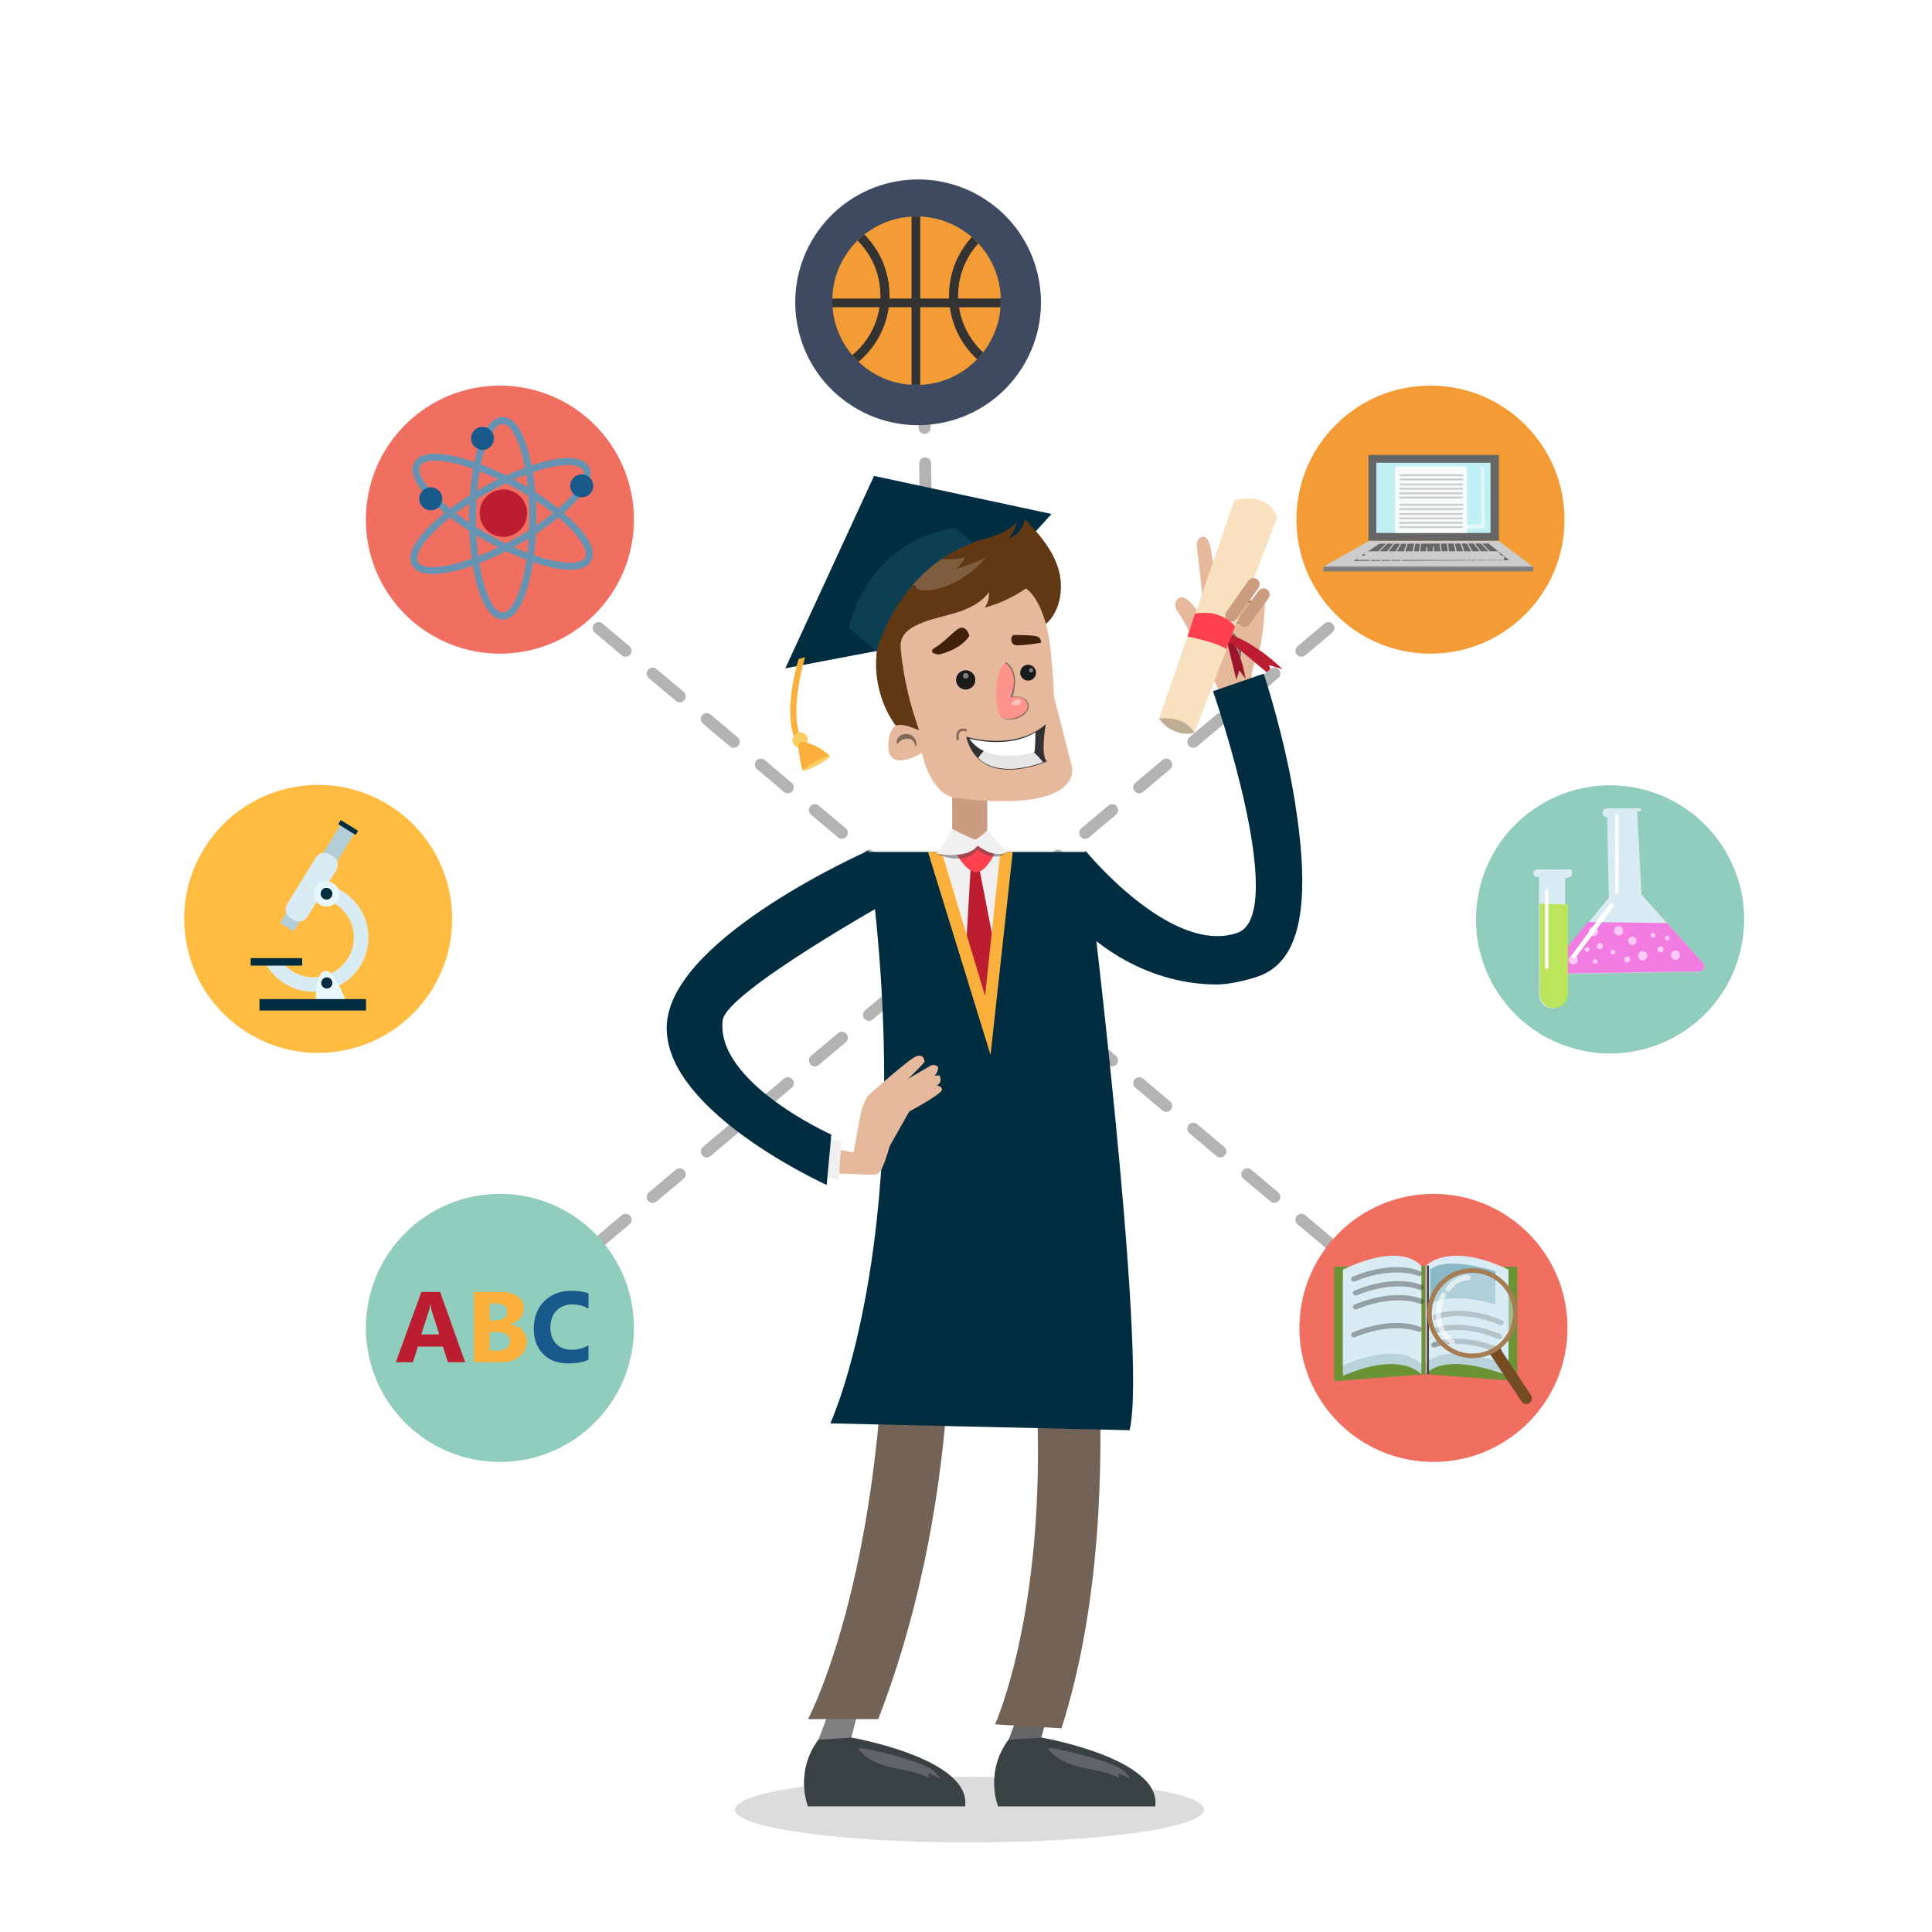 <?xml version="1.0" encoding="utf-8"?>
<!-- Generator: Adobe Illustrator 27.5.0, SVG Export Plug-In . SVG Version: 6.00 Build 0)  -->
<svg version="1.1" id="Layer_1" xmlns="http://www.w3.org/2000/svg" xmlns:xlink="http://www.w3.org/1999/xlink" x="0px" y="0px"
	 viewBox="0 0 443.362 443.362" style="enable-background:new 0 0 443.362 443.362;" xml:space="preserve">
<rect x="0" y="0" style="fill:#FFFFFF;" width="443.362" height="443.362"/>
<g>
	<path style="fill:#E6B89C;" d="M280.799,160.612c0,0-8.923-18.383-10.459-20.107c-1.536-1.724-0.071-4.659,2.134-2.918
		s4.194,5.699,4.194,5.699l-1.926-17.204c0,0-0.569-2.41,1.089-2.89c1.658-0.48,2.077,3.09,2.077,3.09l1.787,10.609l2.738-0.003
		l4.954,0.814l3.008-2.697c0,0,0,12.632-2.483,17.248c-1.668,3.1,0.225,9.213,0.225,9.213l-6.847-0.719L280.799,160.612z"/>
	<path style="opacity:0.49;fill:#1A1A1A;" d="M278.249,143.585c3.294,1.085,5.854,4.135,6.351,7.568
		c0.539-1.866,0.09-3.989-1.158-5.477C282.192,144.188,280.18,143.377,278.249,143.585z"/>
	<path style="opacity:0.49;fill:#1A1A1A;" d="M276.804,138.399c4.075-1.039,8.471-0.782,12.397,0.724
		c-2.438-1.682-5.6-1.768-8.562-1.775C279.274,137.344,277.746,137.411,276.804,138.399z"/>
	<path style="opacity:0.49;fill:#1A1A1A;" d="M278.843,143.543c0.465-0.008,0.93-0.015,1.394-0.023
		c0.783-0.013,1.569-0.026,2.343-0.149c0.763-0.12,1.505-0.346,2.243-0.57c-2.124-0.087-4.257,0.053-6.351,0.417
		c-0.072,0.077-0.025,0.213,0.064,0.27S278.738,143.544,278.843,143.543z"/>
	<path style="fill:#CC9C81;" d="M283.588,131.745l-1.329-0.265c-0.406-0.081-0.804,0.185-0.885,0.59l-2.135,10.701
		c-0.081,0.406,0.185,0.804,0.591,0.885l1.329,0.265c0.406,0.081,0.804-0.185,0.885-0.59l2.135-10.701
		C284.259,132.224,283.993,131.826,283.588,131.745z"/>
	<path style="fill:#F9E1C0;" d="M266.009,164.892c0,0,2.769,4.481,8.078,3.295l18.969-49.329c0,0-1.432-6.149-9.767-4.078
		L266.009,164.892z"/>
	<path style="fill:#CC9C81;" d="M288.466,132.923L288.466,132.923c-0.643-0.453-1.54-0.298-1.993,0.345l-5.051,7.163
		c-0.453,0.643-0.298,1.54,0.345,1.993l0,0c0.643,0.453,1.54,0.298,1.993-0.345l5.051-7.163
		C289.264,134.273,289.109,133.377,288.466,132.923z"/>
	<path style="fill:#9B152B;" d="M282.111,145.679c0,0,2.598,3.426,3.738,10.113l-1.44-1.947l-0.695,2.152
		c0,0-2.023-8.539-2.436-9.469L282.111,145.679z"/>
	<path style="fill:#BC1D30;" d="M282.144,145.554c0,0,5.59,1.654,12.206,8.042l-3.137-0.97l0.97,2.909c0,0-9.069-7.7-10.267-8.385
		L282.144,145.554z"/>
	<path style="fill:#CC9C81;" d="M290.786,135.301L290.786,135.301c-0.635-0.464-1.534-0.324-1.998,0.311l-4.359,5.967
		c-0.464,0.635-0.324,1.534,0.311,1.998l0,0c0.635,0.464,1.534,0.324,1.998-0.311l4.359-5.967
		C291.561,136.665,291.421,135.765,290.786,135.301z"/>
	<path style="fill:#FF404E;" d="M283.456,143.786c0,0-2.966-4.107-9.24-2.966l-1.711,5.247c0,0,7.016,1.369,8.898,2.909
		L283.456,143.786z"/>
	<path style="opacity:0.23;" d="M266.009,164.892c0,0,2.588,4.367,8.078,3.295C274.087,168.187,272.29,164.21,266.009,164.892z"/>
	<ellipse style="opacity:0.14;" cx="222.482" cy="415.287" rx="53.844" ry="7.529"/>
	<g>
		<path style="fill:#B3B3B3;" d="M131.168,140.271c-0.312,0-0.624-0.106-0.881-0.322l-3.142-2.645
			c-0.578-0.487-0.652-1.351-0.165-1.929c0.487-0.579,1.351-0.652,1.929-0.165l3.141,2.645c0.579,0.487,0.652,1.35,0.165,1.929
			C131.945,140.105,131.558,140.271,131.168,140.271z"/>
		<path style="fill:#B3B3B3;" d="M304.854,286.499c-0.311,0-0.624-0.106-0.881-0.322l-6.203-5.223
			c-0.578-0.487-0.652-1.351-0.166-1.929c0.487-0.579,1.351-0.652,1.929-0.166l6.203,5.223c0.578,0.487,0.652,1.351,0.166,1.929
			C305.632,286.334,305.244,286.499,304.854,286.499z M292.448,276.054c-0.311,0-0.624-0.106-0.881-0.322l-6.203-5.222
			c-0.578-0.487-0.652-1.351-0.165-1.929c0.488-0.578,1.35-0.652,1.929-0.166l6.203,5.222c0.578,0.487,0.652,1.351,0.166,1.929
			C293.225,275.888,292.837,276.054,292.448,276.054z M280.042,265.609c-0.311,0-0.624-0.106-0.881-0.322l-6.203-5.222
			c-0.578-0.487-0.652-1.351-0.165-1.929c0.487-0.578,1.351-0.652,1.929-0.166l6.203,5.222c0.578,0.487,0.652,1.351,0.165,1.929
			C280.819,265.444,280.432,265.609,280.042,265.609z M267.636,255.164c-0.311,0-0.624-0.106-0.881-0.322l-6.203-5.222
			c-0.578-0.487-0.652-1.351-0.165-1.929c0.487-0.578,1.351-0.652,1.929-0.166l6.203,5.222c0.578,0.487,0.652,1.351,0.165,1.929
			C268.413,254.998,268.026,255.164,267.636,255.164z M255.229,244.719c-0.311,0-0.624-0.106-0.881-0.322l-6.203-5.222
			c-0.579-0.487-0.652-1.351-0.166-1.929c0.488-0.579,1.351-0.652,1.929-0.166l6.203,5.222c0.578,0.487,0.652,1.351,0.165,1.929
			C256.006,244.554,255.619,244.719,255.229,244.719z M242.823,234.275c-0.311,0-0.624-0.106-0.881-0.322l-6.203-5.222
			c-0.578-0.487-0.652-1.351-0.165-1.929c0.487-0.578,1.351-0.652,1.929-0.166l6.203,5.222c0.578,0.487,0.652,1.351,0.165,1.929
			C243.6,234.109,243.213,234.275,242.823,234.275z M230.417,223.83c-0.311,0-0.624-0.106-0.881-0.322l-6.203-5.222
			c-0.578-0.487-0.652-1.35-0.165-1.929c0.487-0.578,1.35-0.653,1.929-0.165l6.203,5.222c0.579,0.487,0.652,1.351,0.166,1.929
			C231.194,223.664,230.807,223.83,230.417,223.83z M218.011,213.385c-0.311,0-0.624-0.106-0.881-0.322l-6.203-5.222
			c-0.579-0.487-0.652-1.351-0.165-1.929c0.487-0.579,1.351-0.652,1.929-0.165l6.203,5.222c0.579,0.487,0.652,1.351,0.165,1.929
			C218.788,213.219,218.401,213.385,218.011,213.385z M205.605,202.94c-0.312,0-0.624-0.106-0.881-0.322l-6.203-5.223
			c-0.579-0.487-0.652-1.35-0.165-1.929c0.487-0.579,1.35-0.652,1.929-0.165l6.203,5.223c0.579,0.487,0.652,1.35,0.165,1.929
			C206.382,202.775,205.995,202.94,205.605,202.94z M193.199,192.495c-0.311,0-0.624-0.106-0.881-0.322l-6.203-5.222
			c-0.578-0.487-0.652-1.35-0.165-1.929c0.487-0.579,1.351-0.652,1.929-0.165l6.203,5.222c0.579,0.487,0.652,1.35,0.165,1.929
			C193.976,192.329,193.589,192.495,193.199,192.495z M180.793,182.05c-0.311,0-0.624-0.106-0.881-0.322l-6.203-5.222
			c-0.579-0.487-0.652-1.35-0.165-1.929c0.486-0.578,1.35-0.653,1.929-0.165l6.203,5.222c0.578,0.487,0.652,1.35,0.165,1.929
			C181.57,181.885,181.182,182.05,180.793,182.05z M168.387,171.606c-0.311,0-0.624-0.106-0.881-0.322l-6.203-5.223
			c-0.578-0.487-0.652-1.351-0.165-1.929c0.487-0.579,1.351-0.652,1.929-0.166l6.203,5.223c0.578,0.487,0.652,1.351,0.165,1.929
			C169.164,171.44,168.776,171.606,168.387,171.606z M155.981,161.161c-0.311,0-0.624-0.106-0.881-0.322l-6.203-5.222
			c-0.578-0.487-0.652-1.35-0.165-1.929c0.487-0.579,1.351-0.652,1.929-0.165l6.203,5.222c0.578,0.487,0.652,1.35,0.165,1.929
			C156.758,160.995,156.371,161.161,155.981,161.161z M143.574,150.716c-0.311,0-0.624-0.106-0.881-0.322l-6.203-5.222
			c-0.579-0.487-0.652-1.35-0.165-1.929c0.487-0.578,1.35-0.652,1.929-0.165l6.203,5.222c0.578,0.487,0.652,1.35,0.165,1.929
			C144.351,150.55,143.964,150.716,143.574,150.716z"/>
		<path style="fill:#B3B3B3;" d="M314.199,294.367c-0.312,0-0.624-0.106-0.881-0.322l-3.142-2.645
			c-0.578-0.487-0.652-1.351-0.166-1.929c0.487-0.579,1.352-0.652,1.929-0.166l3.142,2.645c0.578,0.487,0.652,1.351,0.166,1.929
			C314.976,294.201,314.588,294.367,314.199,294.367z"/>
	</g>
	<g>
		<path style="fill:#B3B3B3;" d="M311.058,140.271c0.311,0,0.624-0.106,0.881-0.322l3.142-2.645
			c0.578-0.487,0.652-1.351,0.165-1.929c-0.487-0.579-1.35-0.652-1.929-0.165l-3.142,2.645c-0.579,0.487-0.652,1.35-0.165,1.929
			C310.281,140.105,310.669,140.271,311.058,140.271z"/>
		<path style="fill:#B3B3B3;" d="M136.324,286.012c-0.487-0.578-0.412-1.442,0.166-1.929l6.203-5.223
			c0.578-0.486,1.442-0.413,1.929,0.166c0.487,0.578,0.412,1.442-0.166,1.929l-6.203,5.223c-0.257,0.216-0.569,0.322-0.881,0.322
			C136.982,286.499,136.595,286.334,136.324,286.012z M148.731,275.567c-0.487-0.578-0.412-1.442,0.166-1.929l6.203-5.222
			c0.578-0.486,1.441-0.412,1.929,0.166c0.487,0.578,0.413,1.442-0.165,1.929l-6.203,5.222c-0.257,0.216-0.57,0.322-0.881,0.322
			C149.389,276.054,149.001,275.888,148.731,275.567z M161.137,265.122c-0.487-0.578-0.413-1.442,0.165-1.929l6.203-5.222
			c0.578-0.486,1.442-0.412,1.929,0.166c0.487,0.578,0.413,1.442-0.165,1.929l-6.203,5.222c-0.257,0.216-0.57,0.322-0.881,0.322
			C161.794,265.609,161.407,265.444,161.137,265.122z M173.543,254.677c-0.487-0.578-0.413-1.442,0.165-1.929l6.203-5.222
			c0.578-0.486,1.442-0.412,1.929,0.166c0.487,0.578,0.413,1.442-0.165,1.929l-6.203,5.222c-0.257,0.216-0.57,0.322-0.881,0.322
			C174.2,255.164,173.813,254.998,173.543,254.677z M185.949,244.232c-0.487-0.578-0.413-1.442,0.165-1.929l6.203-5.222
			c0.578-0.487,1.441-0.413,1.929,0.166c0.487,0.578,0.413,1.442-0.165,1.929l-6.203,5.222c-0.257,0.216-0.57,0.322-0.881,0.322
			C186.607,244.719,186.22,244.554,185.949,244.232z M198.355,233.788c-0.487-0.578-0.413-1.442,0.166-1.929l6.203-5.222
			c0.578-0.486,1.441-0.412,1.929,0.166c0.487,0.578,0.413,1.442-0.165,1.929l-6.203,5.222c-0.257,0.216-0.57,0.322-0.881,0.322
			C199.013,234.275,198.626,234.109,198.355,233.788z M210.761,223.342c-0.487-0.578-0.413-1.442,0.165-1.929l6.203-5.222
			c0.579-0.488,1.442-0.413,1.929,0.165c0.487,0.579,0.413,1.442-0.165,1.929l-6.203,5.222c-0.257,0.216-0.569,0.322-0.881,0.322
			C211.419,223.83,211.032,223.664,210.761,223.342z M223.167,212.898c-0.487-0.578-0.413-1.442,0.165-1.929l6.203-5.222
			c0.578-0.486,1.441-0.413,1.929,0.165c0.487,0.578,0.413,1.442-0.166,1.929l-6.203,5.222c-0.257,0.216-0.569,0.322-0.881,0.322
			C223.826,213.385,223.438,213.219,223.167,212.898z M235.574,202.453c-0.487-0.578-0.413-1.442,0.165-1.929l6.203-5.223
			c0.578-0.487,1.442-0.413,1.929,0.165c0.487,0.578,0.413,1.442-0.165,1.929l-6.203,5.223c-0.257,0.216-0.57,0.322-0.881,0.322
			C236.232,202.94,235.844,202.775,235.574,202.453z M247.98,192.008c-0.487-0.578-0.413-1.442,0.165-1.929l6.203-5.222
			c0.578-0.487,1.441-0.413,1.929,0.165c0.487,0.579,0.413,1.442-0.165,1.929l-6.203,5.222c-0.257,0.216-0.57,0.322-0.881,0.322
			C248.637,192.495,248.25,192.329,247.98,192.008z M260.386,181.563c-0.487-0.579-0.413-1.442,0.165-1.929l6.203-5.222
			c0.579-0.488,1.443-0.413,1.929,0.165c0.487,0.579,0.413,1.442-0.165,1.929l-6.203,5.222c-0.257,0.216-0.57,0.322-0.881,0.322
			C261.044,182.05,260.657,181.885,260.386,181.563z M272.792,171.118c-0.487-0.578-0.413-1.442,0.165-1.929l6.203-5.223
			c0.578-0.487,1.442-0.413,1.929,0.166c0.487,0.578,0.413,1.442-0.165,1.929l-6.203,5.223c-0.257,0.216-0.57,0.322-0.881,0.322
			C273.45,171.606,273.063,171.44,272.792,171.118z M285.198,160.673c-0.487-0.579-0.413-1.442,0.165-1.929l6.203-5.222
			c0.578-0.487,1.441-0.413,1.929,0.165c0.487,0.578,0.413,1.442-0.165,1.929l-6.203,5.222c-0.257,0.216-0.57,0.322-0.881,0.322
			C285.856,161.161,285.469,160.995,285.198,160.673z M297.604,150.228c-0.487-0.578-0.413-1.442,0.165-1.929l6.203-5.222
			c0.579-0.487,1.442-0.413,1.929,0.165c0.487,0.579,0.413,1.442-0.165,1.929l-6.203,5.222c-0.257,0.216-0.57,0.322-0.881,0.322
			C298.262,150.716,297.875,150.55,297.604,150.228z"/>
		<path style="fill:#B3B3B3;" d="M128.028,294.367c0.311,0,0.624-0.106,0.881-0.322l3.142-2.645
			c0.578-0.487,0.652-1.351,0.166-1.929c-0.487-0.579-1.352-0.652-1.929-0.166l-3.141,2.645c-0.578,0.487-0.652,1.351-0.166,1.929
			C127.25,294.201,127.638,294.367,128.028,294.367z"/>
	</g>
	<g>
		<path style="fill:#B3B3B3;" d="M210.929,82.899c-0.204-0.235-0.329-0.541-0.333-0.877l-0.057-4.106
			c-0.01-0.756,0.594-1.377,1.35-1.387c0.756-0.011,1.377,0.594,1.387,1.35l0.057,4.106c0.01,0.756-0.594,1.377-1.35,1.387
			C211.563,83.378,211.184,83.194,210.929,82.899z"/>
		<path style="fill:#B3B3B3;" d="M212.281,104.959c-0.756,0.01-1.36,0.632-1.35,1.387l0.09,6.536
			c0.924,0.091,1.833,0.245,2.744,0.481l-0.097-7.054C213.658,105.553,213.038,104.949,212.281,104.959z"/>
		<path style="fill:#B3B3B3;" d="M211.153,99.115c0.255,0.295,0.634,0.479,1.054,0.473c0.756-0.01,1.36-0.632,1.35-1.388
			l-0.112-8.108c-0.011-0.756-0.632-1.36-1.387-1.35c-0.756,0.011-1.361,0.632-1.35,1.388l0.112,8.108
			C210.824,98.574,210.949,98.88,211.153,99.115z"/>
	</g>
	<g>
		<path style="fill:#666666;" d="M240.361,393.46l-1.383,5.296c0,0,27.547,4.754,26.125,15.754h-36.045c0,0-3.162-7.64,2.371-15.213
			l3.32-8.779l5.059,2.553L240.361,393.46z"/>
		<path style="fill:#3A4142;" d="M238.977,398.756c0,0,27.547,4.754,26.125,15.754h-36.045c0,0-3.162-7.697,2.371-15.27
			L238.977,398.756z"/>
	</g>
	<g>
		<path style="fill:#808080;" d="M196.728,393.46l-1.383,5.296c0,0,27.547,4.754,26.124,15.754h-36.045c0,0-3.162-7.64,2.371-15.213
			l3.32-8.779l5.059,2.553L196.728,393.46z"/>
		<path style="fill:#3A4142;" d="M195.344,398.756c0,0,27.547,4.754,26.124,15.754h-36.045c0,0-3.162-7.697,2.371-15.27
			L195.344,398.756z"/>
	</g>
	<path style="fill:#736357;" d="M247.238,267.966c0,0,14.07,73.114-3.636,128.648l-15.256-0.902c0,0,12.726-28.038,9.248-80.146
		l-3.764-32.478c0,0-5.247-5.943-16.313,2.351c0,0,5.217,54.07-15.967,109.07h-16.125c0,0,21.817-40.734,17.074-125.838
		L247.238,267.966z"/>
	<path style="fill:#012D41;" d="M199.211,195.51h49.965c0,0,14.374,115.414,10.039,132.704l-68.674-1.574
		C190.541,326.64,211.074,282.51,199.211,195.51z"/>
	<polygon style="fill:#F0F0F1;" points="214.829,195.917 226.686,234.925 230.717,195.798 	"/>
	<rect x="218.505" y="182.4" style="fill:#CC9C81;" width="8.063" height="10.671"/>
	<g>
		<polygon style="fill:#BC1D30;" points="224.552,198.327 228.425,218.247 226.686,234.925 221.627,218.484 222.813,198.011 		"/>
		<path style="fill:#FF404E;" d="M219.572,196.114c0,0,2.371,4.189,4.585,4.031c2.213-0.158,4.031-4.189,4.031-4.189l-3.873-1.897
			L219.572,196.114z"/>
	</g>
	<polygon style="fill:#FCB03C;" points="227.313,242.087 212.957,195.51 216.094,195.51 226.058,228.542 229.555,195.51 
		232.407,195.51 	"/>
	<polygon style="fill:#012D41;" points="215.295,146.695 180.217,153.369 200.579,109.221 241.305,117.948 	"/>
	<path style="opacity:0.49;fill:#4B4B4C;" d="M223.722,193.693c0.632,0,7.173,2.016,7.173,2.016s-2.45,2.371-6.64-0.711
		c0,0-2.283,3.883-9.545,0.919C214.71,195.917,223.089,193.693,223.722,193.693z"/>
	<path style="fill:#F0F0F1;" d="M218.416,190.166c0,0,4.713,2.47,5.345,2.47c0.632,0,2.865-2.115,2.865-2.115l4.407,5.118
		c0,0-2.529,1.502-6.719-1.581c0,0-1.541,3.122-9.485,1.858C214.829,195.917,216.519,194.355,218.416,190.166z"/>
	<path style="fill:#E6B89C;" d="M211.554,172.817c0,0,1.907,9.486,7.728,10.279c5.821,0.793,16.746,1.597,22.56-1.063
		c5.815-2.66,3.939-6.891,3.939-6.891l-3.916-15.324c0,0-0.369-11.574-1.899-16.891c-1.53-5.317-3.649-12.11-5.042-13.519
		c-1.393-1.409-15.984-0.665-21.838,4.145c-5.854,4.81-11.892,4.409-11.344,6.883c0.548,2.475,8.585,26.976,8.585,26.976
		s-6.197-4.386-6.476,3.508C203.615,177.639,211.554,172.817,211.554,172.817z"/>
	<path style="fill:#1A1A1A;" d="M223.736,155.411c-0.338-1.175-1.564-1.853-2.739-1.515c-1.175,0.338-1.853,1.564-1.515,2.739
		c0.338,1.175,1.564,1.853,2.739,1.515S224.074,156.586,223.736,155.411z"/>
	<path style="fill:#1A1A1A;" d="M237.685,153.865c-0.278-0.965-1.285-1.522-2.25-1.244c-0.965,0.278-1.522,1.285-1.244,2.25
		c0.278,0.965,1.285,1.522,2.25,1.244C237.406,155.837,237.963,154.83,237.685,153.865z"/>
	<path style="opacity:0.49;fill:#1A1A1A;" d="M233.17,164.934c-0.996,0.287-2.143,0.302-3.207-0.188
		c-0.119-0.054-0.171-0.196-0.117-0.314c0.056-0.12,0.197-0.17,0.314-0.117c1.628,0.749,3.478,0.177,4.506-0.674
		c0.724-0.597,1.065-1.323,0.913-1.942c-0.415-1.696-3.45-1.38-3.481-1.377c-0.08,0.01-0.159-0.023-0.21-0.085
		c-0.051-0.063-0.067-0.146-0.043-0.223c1.864-5.792-0.946-7.456-1.066-7.525c-0.114-0.064-0.154-0.208-0.091-0.322
		c0.063-0.114,0.206-0.157,0.321-0.092c0.132,0.073,3.165,1.831,1.391,7.751c0.903-0.037,3.219,0.041,3.639,1.76
		c0.196,0.801-0.204,1.706-1.072,2.421C234.498,164.396,233.871,164.732,233.17,164.934z"/>
	<path style="fill:#42210B;" d="M215.386,150.214c0,0,4.818-0.901,7.054-4.249c0,0-0.173-1.484-1.448-1.908
		c-1.275-0.424-3.675,2.947-6.382,4.545C212.534,149.827,215.386,150.214,215.386,150.214z"/>
	<path style="fill:#42210B;" d="M238.85,147.516c0,0-5.062,0.807-5.974,0.499c-0.911-0.308-1.057-1.65-0.399-2.287
		c0,0,5.067-0.102,5.84,0.488C239.089,146.807,238.85,147.516,238.85,147.516z"/>
	<path style="fill:#FE938C;" d="M230.689,152.167c0,0,3.545,2.066,1.157,7.847c0,0,3.471-0.656,3.956,1.672
		c0.485,2.328-3.972,3.963-5.84,3.06C228.095,163.842,228.08,153.278,230.689,152.167z"/>
	<path style="opacity:0.49;fill:#1A1A1A;" d="M205.833,170.678c-0.251-0.726,0.225-1.544,0.888-1.931
		c0.823-0.481,1.935-0.423,2.689,0.16c0.754,0.583,1.089,1.661,0.777,2.561c-0.235-0.78-0.586-1.676-1.372-1.886
		c-0.234-0.063-0.48-0.053-0.722-0.035c-0.541,0.041-1.114,0.14-1.516,0.505C206.333,170.273,206.149,170.59,205.833,170.678z"/>
	<path style="opacity:0.43;fill:#FFFFFF;" d="M232.494,160.877c0.366-0.259,0.827-0.381,1.273-0.337
		c0.201,0.02,0.416,0.084,0.529,0.251c0.119,0.177,0.085,0.426-0.039,0.599c-0.124,0.173-0.32,0.281-0.521,0.354
		c-0.316,0.114-0.659,0.151-0.993,0.108c-0.151-0.02-0.305-0.058-0.423-0.154c-0.118-0.096-0.189-0.262-0.137-0.405
		c0.082-0.224,0.4-0.279,0.499-0.496c0.081,0.038,0.163,0.076,0.245,0.113"/>
	<path style="opacity:0.43;fill:#FFFFFF;" d="M222.256,154.912c-0.1-0.346-0.461-0.546-0.807-0.446
		c-0.346,0.1-0.546,0.461-0.446,0.807c0.1,0.346,0.461,0.546,0.807,0.446C222.155,155.619,222.355,155.258,222.256,154.912z"/>
	<path style="opacity:0.43;fill:#FFFFFF;" d="M237.099,153.684c-0.076-0.262-0.349-0.414-0.611-0.338
		c-0.262,0.075-0.414,0.349-0.338,0.611c0.076,0.262,0.349,0.414,0.611,0.338C237.023,154.22,237.174,153.946,237.099,153.684z"/>
	<path style="opacity:0.19;fill:#FFFFFF;" d="M213.02,406.937c0.034,0.383,0.105,0.762,0.212,1.127
		c-2.668-1.478-5.694-1.797-8.603-2.459c-2.909-0.662-5.928-1.815-7.802-4.438c0.889-0.033,1.774,0.132,2.65,0.31
		c3.769,0.766,7.496,1.796,11.155,3.083c1.968,0.692,4.089,1.616,5.087,3.671C214.849,407.724,213.946,407.291,213.02,406.937z"/>
	<path style="opacity:0.19;fill:#FFFFFF;" d="M256.653,406.937c0.034,0.383,0.105,0.762,0.212,1.127
		c-2.668-1.478-5.694-1.797-8.603-2.459c-2.909-0.662-5.928-1.815-7.802-4.438c0.889-0.033,1.774,0.132,2.65,0.31
		c3.769,0.766,7.496,1.796,11.155,3.083c1.968,0.692,4.089,1.616,5.087,3.671C258.482,407.724,257.579,407.291,256.653,406.937z"/>
	<g>
		<path style="opacity:0.49;fill:#1A1A1A;" d="M219.864,169.851c-0.016,0.006-0.034,0.01-0.052,0.013
			c-0.149,0.022-0.287-0.079-0.309-0.227c-0.149-0.976,0.011-1.673,0.475-2.072c0.674-0.582,1.693-0.267,1.736-0.254
			c0.143,0.045,0.223,0.197,0.179,0.339c-0.045,0.145-0.196,0.222-0.34,0.18c-0.008-0.003-0.783-0.238-1.223,0.148
			c-0.388,0.335-0.372,1.042-0.291,1.576C220.059,169.685,219.983,169.807,219.864,169.851z"/>
		<g>
			<path style="fill:#333333;" d="M221.71,169.055c0,0,11.014,3.513,18.288-2.866c0,0-1.301,7.126,0.256,8.528
				C240.254,174.716,224.997,181.641,221.71,169.055z"/>
			<path style="fill:#E6E6E6;" d="M239.396,174.91c0,0-2.136-2.449-2.284-2.339c0,0-8.658,1.035-11.259-0.37
				c0,0-0.959,1.057-1.355,1.709C224.497,173.91,228.287,178.893,239.396,174.91z"/>
			<path style="fill:#FFFFFF;" d="M237.622,168.056c0,0-0.035,4.559-0.271,4.529c0,0-10.589,3.294-14.929-3.091
				C222.421,169.494,231.149,172.036,237.622,168.056z"/>
		</g>
	</g>
	<path style="fill:#603813;" d="M235.072,119.062c-0.086,2.039-1.625,3.933-3.604,4.434c0.989-0.978,1.628-2.301,1.781-3.683
		c-1.944,2.319-5.045,3.241-7.962,4.047c-5.302,1.467-10.603,2.933-15.905,4.4c-1.807,0.5-3.632,1.007-5.279,1.905
		c-5.172,2.82-7.694,9.701-5.569,15.195c0.214,0.554,0.481,1.109,0.923,1.506c0.396,0.355,0.915,0.567,1.258,0.973
		c0.588,0.697,0.489,1.719,0.409,2.627c-0.484,5.55,1.122,11.549,4.418,16.041c1.816-0.56,3.804,0.571,5.371,1.027
		c-2.087-5.752-3.481-11.755-4.144-17.838c-0.108-0.993-0.193-2.022,0.126-2.969c0.475-1.408,1.759-2.384,3.076-3.074
		c2.803-1.468,5.978-2.022,9.013-2.918c3.035-0.896,6.119-2.267,7.958-4.842c0.116,1.247-0.237,2.531-0.974,3.544
		c3.38-0.917,6.602-2.414,9.483-4.406c2.518,1.876,3.772,5.495,4.592,8.161c3.417-3.036,4.161-8.606,2.749-12.953
		C241.381,125.892,238.284,122.315,235.072,119.062z"/>
	<path style="opacity:0.19;fill:#FFFFFF;" d="M219.284,130.532c0.97-0.636,1.725-1.594,2.115-2.687
		c-2.629,0.924-5.543,0.174-8.302,0.563c-2.548,0.359-4.898,1.703-6.722,3.517c-1.824,1.815-3.152,4.081-4.134,6.459
		c2.035-2.197,4.821-3.685,7.778-4.156c-0.173,0.815,0.93,1.257,1.762,1.277c5.657,0.133,10.747-3.466,14.602-7.608
		C224.086,128.948,221.711,129.829,219.284,130.532z"/>
	<path style="fill:#0B3F51;" d="M223.338,124.621c0,0-15.571,4.107-22.245,24.812l-6.331-5.305c0,0,3.765-20.02,24.469-22.929
		L223.338,124.621z"/>
	<g>
		<path style="fill:#FCB03C;" d="M182.497,169.838c-2.919-6.773,0.622-18.135,0.775-18.616l1.48-0.392
			c-0.036,0.113-3.714,12.163-0.997,18.466L182.497,169.838z"/>
		<path style="fill:#FCCD63;" d="M185.379,169.824c0-0.977-0.792-1.768-1.768-1.768s-1.768,0.792-1.768,1.768
			c0,0.977,0.792,1.768,1.768,1.768S185.379,170.801,185.379,169.824z"/>
		<path style="fill:#FCB03C;" d="M190.412,173.518c0,0-1.982-2.268-5.803-3.266c0,0-0.884-0.2-1.483,0.627
			c0,0,0.628,5.844,1.213,5.917C184.923,176.868,190.412,173.518,190.412,173.518z"/>
		<path style="fill:#FCCD63;" d="M190.412,173.518c-0.127-0.236-1.59,0.307-3.267,1.212c-1.677,0.905-2.934,1.83-2.807,2.066
			c0.127,0.236,1.59-0.307,3.267-1.212C189.283,174.679,190.539,173.754,190.412,173.518z"/>
	</g>
	<g>
		<path style="fill:#E6B89C;" d="M201.334,257.692l2.622-7.538l9.765-5.699c0,0,1.993-0.363,1.465,1.155
			c-0.528,1.518-1.004,1.353-1.004,1.353s1.346-0.412,1.523,0.002c0.178,0.414,0.413,1.552-0.779,2.194c0,0,1.054-0.103,1.252,0.846
			c0.198,0.949-7.519,5.072-7.519,5.072l-4.882,8.63c0,0-4.283,1.914-3.939-0.255C200.182,261.282,201.334,257.692,201.334,257.692z
			"/>
		<path style="fill:#E6B89C;" d="M186.63,269.102l13.638,0.493c0.776,0.044,1.508-0.358,1.886-1.037
			c1.448-2.6,2.83-8.679,2.633-8.288c-0.249,0.493-4.797,4.466-2.293-3.113c1.365-4.132,0.66-4.613,0.66-4.613
			s9.131-8.504,9.037-8.956c-0.094-0.451-0.297-1.676-1.86-1.222c-1.563,0.455-11.161,9.098-11.161,9.098s-1.222,1.605-1.801,4.848
			c-0.579,3.244-1.483,8.135-1.483,8.135l-7.983-1.391L186.63,269.102z"/>
	</g>
	<polygon style="fill:#F0F0F1;" points="189.848,261.303 193.066,261.987 192.496,270.882 186.63,269.102 	"/>
	<path style="fill:#012D41;" d="M199.296,195.206c0,0-44.19,19.457-46.217,39.226c-2.053,20.02,36.635,37.496,36.635,37.496
		l1.064-11.556c0,0-26.607-11.941-24.934-26.238c0.756-6.466,39.02-27.829,39.02-27.829L199.296,195.206z"/>
	<path style="fill:#012D41;" d="M279.292,225.921c-18.288,0-30.319-12.04-31.029-13.005l0.827-17.71
		c0.158,0.213,19.677,24.048,34.814,18.88c9.27-3.165,1.688-33.831-5.525-55.47l11.618-4.025c0.196,0.588,4.83,14.581,7.203,29.63
		c3.52,22.321,1.734,36.361-8.554,39.874C285.913,225.029,281.916,225.921,279.292,225.921z"/>
	<circle style="fill:#F16F61;" cx="114.721" cy="119.247" r="30.76"/>
	
		<ellipse transform="matrix(0.574 -0.819 0.819 0.574 32.858 202.086)" style="fill:#3D4A60;" cx="210.716" cy="69.453" rx="28.193" ry="28.193"/>
	<g>
		<path style="fill:#BC1D30;" d="M120.961,117.763c0-3.007-2.438-5.444-5.445-5.444c-3.007,0-5.444,2.438-5.444,5.444
			c0,3.007,2.438,5.444,5.444,5.444C118.523,123.207,120.961,120.77,120.961,117.763z"/>
		<path style="fill:#6693B2;" d="M115.351,142.157c-5.021,0-7.731-11.973-7.731-23.24c0-11.266,2.71-23.24,7.731-23.24
			s7.731,11.974,7.731,23.24C123.082,130.184,120.373,142.157,115.351,142.157z M115.351,97.282c-2.898,0-6.127,8.885-6.127,21.636
			c0,12.75,3.229,21.636,6.127,21.636s6.127-8.886,6.127-21.636C121.479,106.167,118.249,97.282,115.351,97.282z"/>
		<path style="fill:#6693B2;" d="M94.563,129.749c-2.447-4.385,6.688-12.586,16.525-18.077c9.837-5.491,21.613-8.96,24.061-4.575
			c2.447,4.385-6.687,12.586-16.525,18.077C108.787,130.664,97.011,134.134,94.563,129.749z M133.749,107.878
			c-1.412-2.531-10.745-1.02-21.879,5.194c-11.134,6.214-17.319,13.364-15.906,15.895c1.412,2.531,10.745,1.02,21.879-5.194
			C128.976,117.559,135.161,110.409,133.749,107.878z"/>
		<path style="fill:#6693B2;" d="M111.583,124.184c-9.837-5.491-18.972-13.692-16.525-18.077c2.447-4.385,14.223-0.915,24.061,4.575
			c9.838,5.491,18.972,13.692,16.525,18.077C133.197,133.144,121.421,129.674,111.583,124.184z M112.365,122.783
			c11.134,6.214,20.466,7.725,21.879,5.194c1.412-2.531-4.773-9.681-15.906-15.895c-11.134-6.214-20.466-7.725-21.879-5.194
			C95.046,109.419,101.231,116.569,112.365,122.783z"/>
		<path style="fill:#175A8B;" d="M113.371,100.604c0-1.458-1.182-2.64-2.64-2.64c-1.458,0-2.64,1.182-2.64,2.64
			s1.182,2.64,2.64,2.64C112.189,103.244,113.371,102.062,113.371,100.604z"/>
		<path style="fill:#175A8B;" d="M101.492,114.463c0-1.458-1.182-2.64-2.64-2.64c-1.458,0-2.64,1.182-2.64,2.64
			c0,1.458,1.182,2.64,2.64,2.64C100.311,117.103,101.492,115.921,101.492,114.463z"/>
		<path style="fill:#175A8B;" d="M136.139,111.493c0-1.458-1.182-2.64-2.64-2.64s-2.64,1.182-2.64,2.64
			c0,1.458,1.182,2.64,2.64,2.64S136.139,112.951,136.139,111.493z"/>
	</g>
	<circle style="fill:#90CDBC;" cx="114.721" cy="304.735" r="30.76"/>
	
		<ellipse transform="matrix(0.987 -0.159 0.159 0.987 -32.548 14.25)" style="fill:#FFBC40;" cx="72.969" cy="210.964" rx="30.76" ry="30.76"/>
	<g>
		<path style="fill:#BC1D30;" d="M106.737,312.602h-3.956l-1.146-3.585h-5.732l-1.135,3.585h-3.934l5.866-16.115h4.304
			L106.737,312.602z M100.803,306.23l-1.731-5.417c-0.128-0.404-0.217-0.888-0.27-1.45h-0.09c-0.038,0.472-0.131,0.94-0.281,1.405
			l-1.753,5.462H100.803z"/>
		<path style="fill:#FCB03C;" d="M108.748,312.602v-16.115h5.866c1.798,0,3.18,0.329,4.147,0.989c0.966,0.66,1.45,1.589,1.45,2.787
			c0,0.869-0.294,1.63-0.882,2.281s-1.339,1.105-2.253,1.359v0.046c1.146,0.142,2.062,0.565,2.748,1.27
			c0.686,0.704,1.028,1.562,1.028,2.573c0,1.476-0.528,2.646-1.585,3.512c-1.056,0.866-2.499,1.298-4.327,1.298H108.748z
			 M112.378,299.161v3.821h1.596c0.749,0,1.339-0.182,1.77-0.546c0.431-0.363,0.646-0.863,0.646-1.5
			c0-1.184-0.884-1.776-2.652-1.776H112.378z M112.378,305.68v4.248h1.967c0.839,0,1.496-0.194,1.972-0.584s0.714-0.922,0.714-1.595
			c0-0.644-0.234-1.15-0.702-1.517c-0.468-0.367-1.122-0.551-1.961-0.551H112.378z"/>
		<path style="fill:#175A8B;" d="M135.057,312.03c-1.176,0.569-2.712,0.854-4.608,0.854c-2.472,0-4.417-0.727-5.833-2.18
			c-1.416-1.454-2.124-3.39-2.124-5.81c0-2.577,0.796-4.668,2.388-6.271c1.592-1.603,3.658-2.405,6.198-2.405
			c1.573,0,2.9,0.199,3.978,0.596v3.495c-1.079-0.644-2.308-0.967-3.686-0.967c-1.513,0-2.734,0.476-3.664,1.428
			c-0.929,0.951-1.394,2.24-1.394,3.865c0,1.559,0.438,2.801,1.315,3.726c0.877,0.925,2.056,1.388,3.54,1.388
			c1.416,0,2.712-0.344,3.888-1.033V312.03z"/>
	</g>
	<circle style="fill:#F39C35;" cx="328.271" cy="119.247" r="30.76"/>
	<g>
		<defs>
			<circle id="SVGID_1_" cx="210.333" cy="69.009" r="19.336"/>
		</defs>
		<clipPath id="SVGID_00000115504564989986602390000016003306335886028713_">
			<use xlink:href="#SVGID_1_"  style="overflow:visible;"/>
		</clipPath>
		
			<circle style="clip-path:url(#SVGID_00000115504564989986602390000016003306335886028713_);fill:#F39C35;" cx="210.333" cy="69.009" r="19.336"/>
		
			<rect x="189.181" y="68.51" style="clip-path:url(#SVGID_00000115504564989986602390000016003306335886028713_);fill:#333333;" width="44" height="2"/>
		
			<rect x="209.181" y="48.51" style="clip-path:url(#SVGID_00000115504564989986602390000016003306335886028713_);fill:#333333;" width="2" height="43"/>
		<path style="clip-path:url(#SVGID_00000115504564989986602390000016003306335886028713_);fill:#333333;" d="M193.814,50.394
			c-0.354,0.609-0.708,1.208-1.077,1.792c5.539,3.014,9.307,8.888,9.307,15.626c0,7.465-4.627,13.865-11.162,16.495
			c1.15-0.202,2.34,0.077,3.062,0.848c6.074-3.403,10.191-9.9,10.191-17.343C204.135,60.315,199.96,53.776,193.814,50.394z"/>
		<path style="clip-path:url(#SVGID_00000115504564989986602390000016003306335886028713_);fill:#333333;" d="M226.733,83.295
			c0.208-0.334,0.424-0.664,0.641-0.994c-4.532-3.225-7.497-8.516-7.497-14.489c0-6.231,3.225-11.719,8.09-14.894
			c-0.607-0.423-1.203-0.856-1.777-1.318c-5.08,3.603-8.404,9.525-8.404,16.212c0,6.709,3.346,12.647,8.452,16.246
			C226.402,83.802,226.569,83.55,226.733,83.295z"/>
	</g>
	<g>
		<rect x="314.04" y="104.4" style="fill:#666666;" width="29.926" height="19.695"/>
		<rect x="315.831" y="106.191" style="fill:#C1F0F4;" width="26.217" height="16.114"/>
		<g>
			<polygon style="fill:#CCCCCC;" points="343.903,124.117 314.2,124.117 303.704,130.022 351.828,130.086 			"/>
			<rect x="303.704" y="130.014" style="fill:#7F7F7F;" width="48.14" height="1.115"/>
			<polygon style="fill:#666666;" points="341.591,124.726 316.568,124.774 310.624,128.727 346.36,128.578 			"/>
			<g>
				<polygon style="fill:#CCCCCC;" points="344.504,127.51 313.181,127.51 313.181,126.51 343.807,126.51 				"/>
				<polygon style="fill:#CCCCCC;" points="345.181,128.51 311.302,128.51 311.977,127.51 345.181,127.51 				"/>
			</g>
			<g>
				<polygon style="fill:#CCCCCC;" points="344.127,129.082 339.634,124.556 339.861,124.447 344.354,128.972 				"/>
				<polygon style="fill:#CCCCCC;" points="341.828,129.418 338.047,124.588 338.289,124.496 342.071,129.326 				"/>
				<polygon style="fill:#CCCCCC;" points="339.434,129.746 336.555,124.623 336.813,124.553 339.691,129.676 				"/>
				<polygon style="fill:#CCCCCC;" points="336.71,129.242 335.131,124.69 335.399,124.645 336.979,129.197 				"/>
			</g>
			<g>
				<polygon style="fill:#CCCCCC;" points="314.089,129.082 313.862,128.972 318.355,124.447 318.582,124.556 				"/>
				<polygon style="fill:#CCCCCC;" points="316.388,129.418 316.145,129.326 319.927,124.496 320.169,124.588 				"/>
				<polygon style="fill:#CCCCCC;" points="318.782,129.746 318.524,129.676 321.403,124.553 321.661,124.623 				"/>
				<polygon style="fill:#CCCCCC;" points="321.506,129.242 321.237,129.197 322.816,124.645 323.085,124.69 				"/>
			</g>
			<polygon style="fill:#CCCCCC;" points="328.803,128.003 328.825,125.51 327.555,125.51 327.44,127.985 325.472,127.74 
				325.864,124.759 324.822,124.656 324.286,127.493 324.012,127.455 324.582,124.406 326.166,124.48 325.775,127.346 
				327.171,127.885 327.286,125.51 329.104,125.51 329.081,127.899 330.638,127.602 330.363,124.618 332.276,124.517 
				332.603,127.392 334.233,127.353 333.563,124.654 333.836,124.618 334.56,127.526 332.348,127.558 332.021,124.651 
				330.658,124.677 330.933,127.74 			"/>
		</g>
		<path style="opacity:0.52;fill:#FFFFFF;" d="M334.929,121.51c-0.209,0-0.38-0.389-0.384-0.598c-0.003-0.212,0.166-0.497,0.378-0.5
			l5.074-0.135l-0.166-12.945c-0.003-0.212,0.167-0.4,0.379-0.402c0.202-0.001,0.386,0.16,0.388,0.372l0.171,13.297
			c0.003,0.212-0.166,0.604-0.378,0.608l-5.457,0.304C334.933,121.51,334.931,121.51,334.929,121.51z"/>
		<rect x="324.591" y="122.321" style="fill:#666666;" width="9.608" height="0.703"/>
		<rect x="320.17" y="107.054" style="fill:#F7FBFC;" width="16.489" height="15.241"/>
		<rect x="321.216" y="108.841" style="fill:#CCCCCC;" width="14.567" height="0.438"/>
		<rect x="321.182" y="109.819" style="fill:#CCCCCC;" width="14.567" height="0.438"/>
		<rect x="321.182" y="110.965" style="fill:#CCCCCC;" width="14.567" height="0.438"/>
		<rect x="321.148" y="111.943" style="fill:#CCCCCC;" width="14.567" height="0.438"/>
		<rect x="321.148" y="112.988" style="fill:#CCCCCC;" width="14.567" height="0.438"/>
		<rect x="321.115" y="113.966" style="fill:#CCCCCC;" width="14.567" height="0.438"/>
		<rect x="321.148" y="115.618" style="fill:#CCCCCC;" width="14.567" height="0.438"/>
		<rect x="321.115" y="116.596" style="fill:#CCCCCC;" width="14.567" height="0.438"/>
		<rect x="321.115" y="117.743" style="fill:#CCCCCC;" width="14.567" height="0.438"/>
		<rect x="321.081" y="118.721" style="fill:#CCCCCC;" width="14.567" height="0.438"/>
		<rect x="321.081" y="119.766" style="fill:#CCCCCC;" width="14.567" height="0.438"/>
		<rect x="321.047" y="120.744" style="fill:#CCCCCC;" width="14.567" height="0.438"/>
	</g>
	<g>
		<path style="fill:#DAECF3;" d="M74.757,202.962c-0.402,0.526-0.805,1.052-1.207,1.579c-0.285,0.507-0.617,0.998-0.975,1.472
			c4.815,0.309,8.637,4.279,8.637,9.118c0,5.04-4.145,9.139-9.24,9.139c-2.715,0-5.159-1.164-6.851-3.014
			c-0.328,0.004-0.657,0.001-0.985-0.007c-1.026,0.015-2.052,0.031-3.077,0.08c2.173,3.75,6.249,6.283,10.914,6.283
			c6.938,0,12.582-5.599,12.582-12.481C84.554,209.198,80.358,204.223,74.757,202.962z"/>
		
			<rect x="71.163" y="187.516" transform="matrix(0.851 0.526 -0.526 0.851 116.63 -8.351)" style="fill:#B2CED6;" width="3.704" height="27.211"/>
		<path style="fill:#DAECF3;" d="M76.44,196.546l-0.825-0.51c-1.071-0.662-2.476-0.33-3.138,0.741l-6.617,10.708
			c-0.662,1.071-0.33,2.476,0.741,3.138l0.825,0.51c1.071,0.662,2.476,0.33,3.138-0.741l6.617-10.708
			C77.842,198.613,77.511,197.208,76.44,196.546z"/>
		<rect x="57.524" y="219.879" style="fill:#012D41;" width="11.821" height="1.717"/>
		
			<rect x="77.594" y="189.26" transform="matrix(0.851 0.526 -0.526 0.851 111.716 -13.68)" style="fill:#012D41;" width="4.691" height="1.109"/>
		<path style="fill:#E8F7FC;" d="M79.313,229.612c0,0-2.56-7.342-4.782-6.803c-2.223,0.539-2.088,6.601-2.088,6.601L79.313,229.612z
			"/>
		<path style="fill:#E8F7FC;" d="M77.831,205.162c0-1.6-1.297-2.896-2.896-2.896c-1.6,0-2.896,1.297-2.896,2.896
			c0,1.6,1.297,2.896,2.896,2.896C76.534,208.059,77.831,206.762,77.831,205.162z"/>
		<path style="fill:#012D41;" d="M76.282,205.095c0-0.744-0.603-1.347-1.347-1.347c-0.744,0-1.347,0.603-1.347,1.347
			c0,0.744,0.603,1.347,1.347,1.347C75.679,206.442,76.282,205.839,76.282,205.095z"/>
		<rect x="59.545" y="229.275" style="fill:#012D41;" width="24.449" height="2.627"/>
		<path style="fill:#012D41;" d="M76.282,225.571c0-0.707-0.573-1.28-1.28-1.28s-1.28,0.573-1.28,1.28c0,0.707,0.573,1.28,1.28,1.28
			S76.282,226.277,76.282,225.571z"/>
	</g>
	<circle style="fill:#F16F61;" cx="328.956" cy="304.735" r="30.76"/>
	
		<ellipse transform="matrix(0.844 -0.537 0.537 0.844 -55.52 231.271)" style="fill:#90CDBC;" cx="369.339" cy="210.964" rx="30.76" ry="30.76"/>
	<g>
		<path style="fill:#DAECF3;" d="M360.163,199.51h-6.45c-0.54,0-1.884-0.141-1.841,0.885c0.041,0.984,1.31,0.885,1.31,0.885v26.636
			c0,1.875,1.125,3.409,3,3.409c1.875,0,3-1.534,3-3.409v-26.406c0,0,1.611,0.004,1.611-1.145
			C360.792,199.827,360.702,199.51,360.163,199.51z"/>
		<path style="fill:#DAECF3;" d="M390.849,221.073l-14.154-15.777l-0.982-19.11c0.506-0.071,0.905,0.2,0.905-0.324
			c0-0.574-0.469-0.352-1.043-0.352h-6.798c-0.574,0-1.043,0.426-1.043,1c0,0.574,0.469,1,1.043,1h0.048l0.377,18.511
			l-13.077,15.948c-0.512,0.761,0.043,1.621,0.96,1.605l32.979-0.62C390.989,222.939,391.466,221.762,390.849,221.073z"/>
		<g>
			<path style="fill:#F27CE1;" d="M382.544,211.816c-1.469-0.033-17.054-0.198-18.174-0.241l-8.245,10.187
				c-0.512,0.761,0.043,1.725,0.96,1.71l32.979-0.568c0.925-0.016,1.403-1.141,0.785-1.829L382.544,211.816z"/>
			<g>
				<path style="fill:#FFCAFA;" d="M366.729,213.775c0-0.587-0.476-1.062-1.062-1.062c-0.587,0-1.062,0.476-1.062,1.062
					c0,0.587,0.476,1.062,1.062,1.062C366.254,214.837,366.729,214.361,366.729,213.775z"/>
				<path style="fill:#FFCAFA;" d="M367.849,217.116c0-0.384-0.311-0.695-0.695-0.695c-0.384,0-0.695,0.311-0.695,0.695
					s0.311,0.695,0.695,0.695C367.538,217.811,367.849,217.5,367.849,217.116z"/>
				<path style="fill:#FFCAFA;" d="M364.763,217.89c0-0.3-0.243-0.542-0.543-0.542c-0.3,0-0.543,0.243-0.543,0.542
					c0,0.3,0.243,0.543,0.543,0.543C364.52,218.433,364.763,218.19,364.763,217.89z"/>
				<path style="fill:#FFCAFA;" d="M366.617,220.672c0-0.3-0.243-0.543-0.543-0.543c-0.3,0-0.543,0.243-0.543,0.543
					c0,0.3,0.243,0.542,0.543,0.542C366.374,221.214,366.617,220.971,366.617,220.672z"/>
				<path style="fill:#FFCAFA;" d="M362.094,220.264c0-0.587-0.476-1.062-1.062-1.062c-0.587,0-1.062,0.476-1.062,1.062
					c0,0.587,0.476,1.062,1.062,1.062C361.618,221.326,362.094,220.851,362.094,220.264z"/>
				<path style="fill:#FFCAFA;" d="M376.791,220.377c0.577,0.106,1.13-0.277,1.236-0.854c0.105-0.577-0.277-1.13-0.854-1.236
					s-1.13,0.277-1.236,0.854C375.832,219.718,376.214,220.271,376.791,220.377z"/>
				<path style="fill:#FFCAFA;" d="M373.303,220.878c0.378,0.069,0.74-0.181,0.809-0.559c0.069-0.378-0.181-0.74-0.559-0.809
					c-0.378-0.069-0.74,0.181-0.809,0.559C372.675,220.447,372.925,220.809,373.303,220.878z"/>
				<path style="fill:#FFCAFA;" d="M374.426,216.849c0.517,0.095,1.013-0.248,1.108-0.765c0.095-0.517-0.248-1.013-0.765-1.108
					c-0.517-0.095-1.013,0.248-1.108,0.765S373.909,216.754,374.426,216.849z"/>
				<path style="fill:#FFCAFA;" d="M370.027,219.026c0.295,0.054,0.578-0.141,0.631-0.436c0.054-0.295-0.141-0.577-0.436-0.631
					c-0.295-0.054-0.578,0.141-0.631,0.436C369.537,218.689,369.733,218.972,370.027,219.026z"/>
				<path style="fill:#FFCAFA;" d="M371.242,214.65c0.577,0.105,1.13-0.277,1.236-0.854c0.105-0.577-0.277-1.131-0.854-1.236
					c-0.577-0.105-1.13,0.277-1.236,0.854C370.282,213.991,370.665,214.544,371.242,214.65z"/>
				<path style="fill:#FFCAFA;" d="M383.744,219.937c0.415,0.415,1.087,0.415,1.502,0s0.415-1.087,0-1.502
					c-0.415-0.415-1.087-0.415-1.502,0C383.329,218.849,383.329,219.522,383.744,219.937z"/>
				<path style="fill:#FFCAFA;" d="M380.589,218.366c0.272,0.271,0.712,0.271,0.983,0c0.272-0.272,0.271-0.712,0-0.983
					c-0.272-0.271-0.712-0.271-0.983,0C380.317,217.655,380.318,218.095,380.589,218.366z"/>
				<path style="fill:#FFCAFA;" d="M382.224,215.636c0.212,0.212,0.555,0.212,0.767,0c0.212-0.212,0.212-0.555,0-0.767
					c-0.212-0.212-0.555-0.212-0.767,0C382.012,215.081,382.012,215.424,382.224,215.636z"/>
				<path style="fill:#FFCAFA;" d="M378.946,214.981c0.212,0.212,0.555,0.212,0.767,0c0.212-0.212,0.212-0.555,0-0.767
					c-0.212-0.212-0.556-0.212-0.767,0C378.734,214.426,378.734,214.769,378.946,214.981z"/>
			</g>
		</g>
		<path style="fill:#FFFFFF;" d="M371.088,186.874h-0.076c-0.19,0-0.345,0.155-0.345,0.345v17.472c0,0.19,0.155,0.345,0.345,0.345
			h0.076c0.19,0,0.345-0.155,0.345-0.345v-17.472C371.433,187.029,371.278,186.874,371.088,186.874z"/>
		<path style="fill:#FFFFFF;" d="M370.109,207.455l-0.084-0.063c-0.211-0.157-0.513-0.112-0.67,0.099l-8.6,11.594
			c-0.157,0.211-0.112,0.513,0.099,0.67l0.085,0.063c0.211,0.157,0.513,0.112,0.669-0.099l8.6-11.594
			C370.366,207.913,370.321,207.612,370.109,207.455z"/>
		<path style="fill:#BDE55C;" d="M353.331,207.376v20.541c0,1.875,1.37,3.409,3.245,3.409c1.875,0,3.245-1.534,3.245-3.409v-20.362
			C357.657,207.516,355.493,207.455,353.331,207.376z"/>
		<path style="fill:#FFFFFF;" d="M354.981,204.148h-0.076c-0.19,0-0.345,0.155-0.345,0.345v17.472c0,0.19,0.155,0.345,0.345,0.345
			h0.076c0.19,0,0.345-0.155,0.345-0.345v-17.472C355.325,204.303,355.17,204.148,354.981,204.148z"/>
	</g>
	<g>
		<g>
			<polygon style="fill:#699334;" points="327.625,290.507 348.181,290.707 348.181,316.958 327.403,315.358 			"/>
			<g>
				<path style="fill:#B9D3DB;" d="M327.181,315.358v-22.401c0,0,5-5.867,19,0.8v22.001
					C346.181,315.758,332.181,309.891,327.181,315.358z"/>
				<path style="fill:#DAECF3;" d="M327.181,312.958v-22.401c0,0,5-5.867,19,0.8v22.001
					C346.181,313.358,332.181,307.491,327.181,312.958z"/>
			</g>
			<polygon style="fill:#699334;" points="327.026,290.507 306.181,290.707 306.181,316.958 327.104,315.358 			"/>
			<g>
				<path style="fill:#B9D3DB;" d="M326.181,315.358v-22.401c0,0-4-5.867-18,0.8v22.001
					C308.181,315.758,320.181,309.891,326.181,315.358z"/>
				<path style="fill:#DAECF3;" d="M326.181,312.958v-22.401c0,0-4-5.867-18,0.8v22.001
					C308.181,313.358,320.181,307.491,326.181,312.958z"/>
			</g>
			<rect x="327.421" y="290.457" style="fill:#484946;" width="0.5" height="24.901"/>
			<path style="opacity:0.32;" d="M310.671,294.107c-0.237,0-0.462-0.142-0.556-0.375c-0.124-0.307,0.024-0.657,0.331-0.782
				c9.634-3.904,15.248-1.347,15.483-1.236c0.3,0.142,0.427,0.5,0.286,0.799c-0.141,0.299-0.498,0.428-0.797,0.287
				c-0.064-0.03-5.426-2.423-14.52,1.263C310.822,294.093,310.746,294.107,310.671,294.107z"/>
			<path style="opacity:0.32;" d="M311.071,297.307c-0.237,0-0.462-0.141-0.556-0.375c-0.125-0.307,0.024-0.657,0.331-0.782
				c9.634-3.904,15.248-1.347,15.482-1.236c0.3,0.142,0.427,0.5,0.286,0.799c-0.141,0.299-0.498,0.428-0.797,0.287
				c-0.064-0.03-5.426-2.423-14.52,1.263C311.222,297.293,311.146,297.307,311.071,297.307z"/>
			<path style="opacity:0.32;" d="M311.071,300.507c-0.237,0-0.462-0.141-0.556-0.375c-0.125-0.307,0.024-0.657,0.331-0.782
				c9.634-3.904,15.248-1.347,15.482-1.236c0.3,0.142,0.427,0.5,0.286,0.799c-0.141,0.299-0.498,0.428-0.797,0.287
				c-0.064-0.03-5.426-2.423-14.52,1.263C311.222,300.493,311.146,300.507,311.071,300.507z"/>
			<path style="opacity:0.32;" d="M310.671,306.907c-0.237,0-0.462-0.142-0.556-0.375c-0.124-0.307,0.024-0.657,0.331-0.782
				c9.634-3.904,15.248-1.347,15.483-1.236c0.3,0.142,0.427,0.5,0.286,0.799c-0.141,0.299-0.498,0.428-0.797,0.287
				c-0.064-0.03-5.426-2.423-14.52,1.263C310.822,306.893,310.746,306.907,310.671,306.907z"/>
			<path style="opacity:0.32;" d="M344.471,304.107c0.237,0,0.462-0.141,0.556-0.375c0.124-0.307-0.024-0.657-0.331-0.782
				c-9.634-3.904-15.248-1.347-15.482-1.236c-0.3,0.142-0.428,0.5-0.286,0.799c0.141,0.299,0.498,0.428,0.797,0.287
				c0.064-0.03,5.426-2.423,14.52,1.263C344.32,304.093,344.396,304.107,344.471,304.107z"/>
			<path style="opacity:0.32;" d="M344.071,307.307c0.237,0,0.462-0.141,0.556-0.375c0.124-0.307-0.024-0.657-0.331-0.782
				c-9.634-3.904-15.248-1.347-15.482-1.236c-0.3,0.142-0.428,0.5-0.286,0.799c0.141,0.299,0.498,0.428,0.797,0.287
				c0.064-0.03,5.426-2.423,14.52,1.263C343.92,307.293,343.996,307.307,344.071,307.307z"/>
			<path style="opacity:0.32;" d="M344.071,310.508c0.237,0,0.462-0.141,0.556-0.375c0.124-0.307-0.024-0.657-0.331-0.782
				c-9.634-3.904-15.248-1.347-15.482-1.236c-0.3,0.142-0.428,0.5-0.286,0.799c0.141,0.299,0.498,0.428,0.797,0.287
				c0.064-0.03,5.426-2.423,14.52,1.263C343.92,310.493,343.996,310.508,344.071,310.508z"/>
			<path style="fill:#8BB8C6;" d="M328.181,299.29c0,0,4-3.134,15,0.067v-7.6c0,0-11-3.734-15-0.4V299.29z"/>
		</g>
		<g>
			<path style="fill:#754C24;" d="M341.664,310.321l7.486,11.303c0.398,0.602,1.219,0.77,1.824,0.375l0,0
				c0.605-0.395,0.774-1.211,0.376-1.812l-7.486-11.303C343.846,308.939,343.068,309.772,341.664,310.321z"/>
			<path style="opacity:0.47;fill:#DAECF3;" d="M347.845,301.519c0.112-5.409-4.209-9.889-9.653-10.008
				c-5.444-0.118-9.948,4.17-10.061,9.579c-0.112,5.409,4.209,9.889,9.653,10.008C343.228,311.216,347.732,306.927,347.845,301.519z
				"/>
			<path style="fill:#A67C52;" d="M337.67,311.674c-5.728-0.125-10.292-4.856-10.174-10.548c0.118-5.691,4.875-10.22,10.604-10.096
				c5.728,0.125,10.292,4.856,10.174,10.548C348.155,307.27,343.398,311.799,337.67,311.674z M338.078,292.088
				c-5.142-0.112-9.412,3.953-9.518,9.062c-0.106,5.109,3.99,9.356,9.132,9.468c5.142,0.112,9.412-3.953,9.518-9.062
				S343.22,292.199,338.078,292.088z"/>
			<path style="opacity:0.61;fill:#FFFFFF;" d="M332.344,296.418c-0.109-0.002-0.219-0.034-0.318-0.098
				c-0.282-0.182-0.362-0.556-0.179-0.836c1.884-2.883,4.917-2.932,5.046-2.932c0.333-0.003,0.61,0.267,0.612,0.601
				c0.002,0.333-0.267,0.604-0.602,0.607l0,0c-0.102,0.001-2.518,0.06-4.036,2.383C332.748,296.325,332.547,296.422,332.344,296.418
				z"/>
			<path style="opacity:0.61;fill:#FFFFFF;" d="M333.269,308.596c-0.127-0.003-0.254-0.045-0.361-0.128
				c-3.132-2.435-3.565-5.465-3.377-7.578c0.201-2.255,1.125-3.927,1.164-3.997c0.163-0.291,0.533-0.396,0.827-0.233
				c0.293,0.162,0.399,0.529,0.236,0.821l0,0c-0.136,0.244-3.263,6.026,1.898,10.037c0.265,0.206,0.311,0.585,0.105,0.848
				C333.638,308.52,333.454,308.6,333.269,308.596z"/>
		</g>
	</g>
</g>
</svg>
